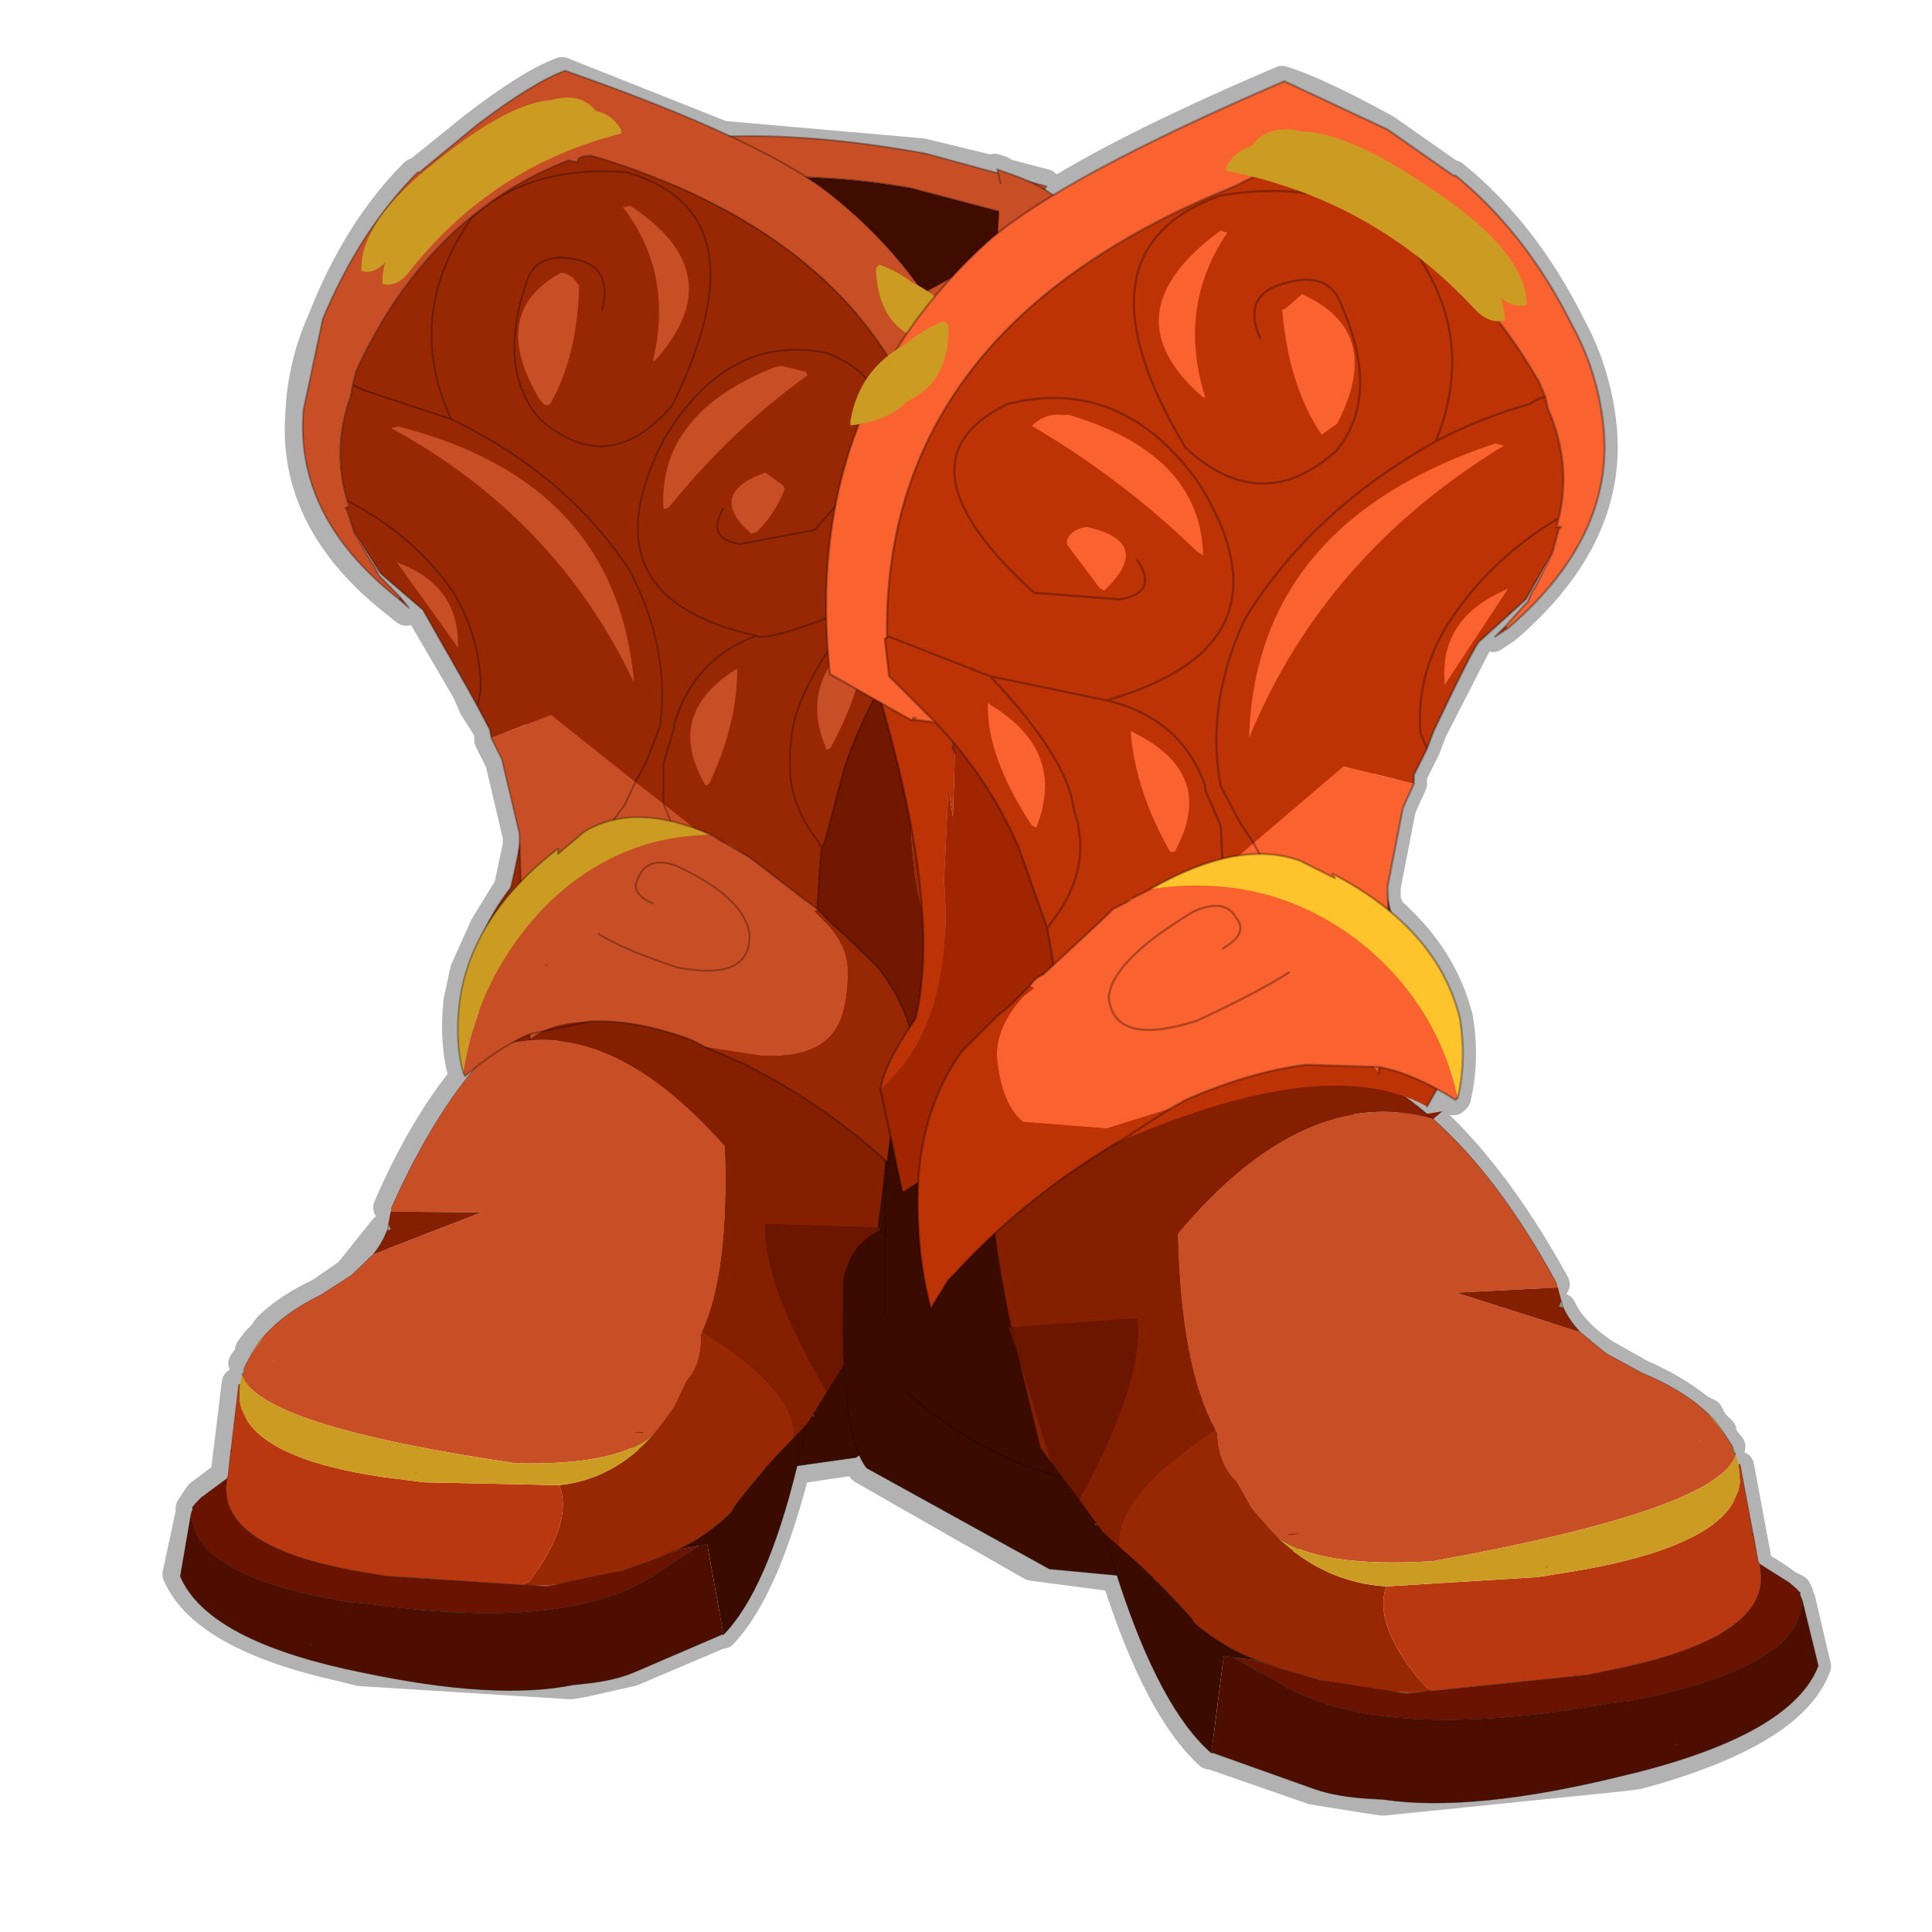 <?xml version="1.0" encoding="UTF-8" standalone="no"?>
<svg xmlns:xlink="http://www.w3.org/1999/xlink" height="440.0px" width="440.0px" xmlns="http://www.w3.org/2000/svg">
  <g transform="matrix(10.0, 0.0, 0.0, 10.0, 0.0, 0.0)">
    <use height="44.0" transform="matrix(1.0, 0.0, 0.0, 1.0, 0.0, 0.0)" width="44.0" xlink:href="#shape0"/>
    <use height="47.05" transform="matrix(0.8, 0.02, 0.0, 0.8, 3.75, 1.381)" width="26.15" xlink:href="#sprite0"/>
    <use height="42.7" transform="matrix(0.334, 0.001, -0.004, 0.352, 19.311, 20.882)" width="36.3" xlink:href="#sprite1"/>
    <use height="50.95" transform="matrix(0.35, -0.057, 0.09, 0.335, 21.609, 25.217)" width="44.95" xlink:href="#sprite2"/>
    <use height="27.95" transform="matrix(1.0, 0.0, 0.0, 1.0, 18.8, 1.85)" width="17.75" xlink:href="#shape6"/>
    <use height="6.8" transform="matrix(-0.898, 0.057, 0.054, 0.851, 34.5, 2.6)" width="16.7" xlink:href="#sprite3"/>
    <use height="6.8" transform="matrix(-0.898, 0.057, 0.054, 0.851, 34.0, 2.95)" width="16.7" xlink:href="#sprite3"/>
  </g>
  <defs>
    <g id="shape0" transform="matrix(1.0, 0.0, 0.0, 1.0, 0.0, 0.0)">
      <path d="M44.0 44.0 L0.0 44.0 0.0 0.0 44.0 0.0 44.0 44.0" fill="#43adca" fill-opacity="0.0" fill-rule="evenodd" stroke="none"/>
      <path d="M39.6 33.4 L40.0 35.55 40.0 35.65 Q40.45 35.9 40.7 36.1 L40.9 36.2 40.95 36.3 40.95 36.35 41.0 36.45 41.35 37.95 Q40.8 39.45 37.3 40.4 L36.9 40.45 31.5 41.0 31.15 40.95 29.9 40.75 27.6 39.95 27.55 39.95 Q26.4 38.9 25.45 35.95 L25.4 35.9 23.5 35.65 19.65 33.45 19.55 33.2 19.45 33.25 18.1 33.45 Q17.4 36.2 16.45 37.2 L16.4 37.2 14.4 38.05 13.3 38.3 13.0 38.35 8.2 38.05 7.8 37.95 Q4.65 37.25 4.05 35.85 L4.35 34.45 4.35 34.35 4.45 34.2 4.55 34.05 5.15 33.6 5.15 33.55 5.4 31.5 M40.0 35.65 L40.1 35.95 Q40.1 37.4 36.5 38.05 L36.1 38.2 32.1 38.6 32.0 38.6 30.15 38.3 29.95 38.3 29.1 38.0 28.65 37.85 28.5 37.8 28.1 37.65 29.3 38.45 Q31.6 39.7 36.65 38.85 L37.1 38.75 Q39.85 38.25 40.65 37.3 L40.85 37.1 41.0 36.45 M8.85 27.5 Q9.65 25.65 10.65 24.45 L10.55 24.5 10.55 24.45 Q10.35 23.7 10.45 22.8 L10.6 22.1 11.05 21.1 11.6 20.2 11.8 19.25 11.8 19.05 11.4 17.35 11.15 16.85 11.15 16.65 10.8 16.1 10.65 15.75 9.6 13.95 8.65 13.1 8.0 12.15 8.4 12.85 8.45 12.9 8.6 13.1 8.7 13.2 9.05 13.65 9.25 13.9 9.0 13.7 Q6.65 11.85 6.85 9.4 6.9 8.3 7.35 7.3 8.15 5.25 9.45 3.95 L9.5 3.95 10.8 2.9 Q12.1 1.9 12.8 1.65 L16.45 3.1 21.0 3.5 22.65 3.9 22.65 3.85 22.8 3.9 22.85 3.95 23.8 4.2 23.75 4.35 23.95 4.45 Q25.8 3.3 29.2 1.85 30.0 2.1 31.55 2.95 L33.05 4.0 33.1 4.0 Q34.7 5.3 35.75 7.4 36.3 8.4 36.45 9.55 36.8 12.15 34.3 14.3 L34.0 14.5 34.25 14.25 34.65 13.8 34.75 13.7 34.85 13.45 34.7 13.65 33.65 14.6 32.6 16.65 32.45 17.05 32.15 17.65 32.15 17.85 31.9 18.4 31.55 20.2 31.55 20.5 31.65 20.75 Q32.85 21.8 33.2 23.2 33.35 24.15 33.15 25.0 L33.1 25.05 32.7 24.85 32.4 25.3 Q34.0 26.7 35.4 29.25 M28.65 7.7 Q28.25 6.8 29.05 6.5 30.2 6.1 30.5 6.95 31.4 9.0 30.4 10.25 28.7 11.8 26.95 10.2 24.25 5.7 27.75 4.45 L29.7 4.4 M32.45 17.05 L32.3 16.7 Q32.2 15.4 32.9 14.25 33.85 12.75 35.45 11.8 35.75 10.55 35.2 9.3 L35.15 9.05 Q35.0 9.05 34.8 9.2 33.7 9.5 32.65 10.05 29.8 11.65 28.3 14.1 27.85 15.1 27.7 16.1 L27.75 17.9 28.2 18.75 28.5 19.2 28.7 19.45 29.55 19.6 30.35 20.0 30.3 19.9 31.55 20.7 31.55 20.5 M35.15 9.05 L35.0 8.7 34.1 7.3 M34.85 13.45 L35.3 12.6 35.45 12.05 35.5 12.0 35.4 12.0 35.45 11.8 M32.25 5.85 Q33.55 7.8 32.65 10.05 M28.5 4.05 L28.05 4.25 Q26.05 5.05 24.55 6.1 L24.5 6.3 24.4 6.65 24.05 7.25 23.95 7.55 23.9 7.7 23.35 9.1 Q25.65 8.75 27.25 11.0 29.4 14.45 25.75 15.8 L25.15 15.95 Q26.85 16.35 27.4 17.9 L27.4 18.0 27.75 18.8 27.85 19.55 28.2 19.5 28.7 19.45 M22.65 3.9 L22.75 4.2 M16.45 3.1 L18.25 4.05 20.7 4.3 22.75 4.75 M23.75 4.35 L23.0 4.0 22.85 3.95 M24.55 6.1 Q24.8 5.1 23.95 4.45 M8.0 12.15 L7.85 11.7 7.85 11.6 7.9 11.55 7.85 11.45 Q7.5 10.25 7.95 9.05 L7.95 8.8 8.05 8.45 Q9.2 5.95 11.15 4.6 11.95 4.05 12.9 3.7 L12.95 3.7 13.05 3.7 13.1 3.75 13.15 3.65 Q13.25 3.55 13.45 3.55 L13.5 3.55 13.95 3.75 15.15 4.2 Q17.9 5.35 19.45 7.2 L20.2 8.2 20.8 9.4 21.05 10.1 21.5 12.5 21.55 12.85 21.6 12.85 Q21.5 13.2 21.55 13.65 L21.5 13.7 20.65 14.65 21.0 14.6 21.05 14.65 21.1 14.65 21.2 14.65 21.85 14.25 22.75 13.45 22.8 12.8 22.65 11.0 22.15 8.95 21.8 8.15 M23.35 9.1 L22.65 11.0 M22.55 5.8 L21.1 6.65 M22.8 12.8 L23.5 13.5 25.45 13.65 Q26.35 13.5 25.85 12.75 M20.65 14.65 L20.35 15.15 20.35 15.5 20.3 15.25 Q19.6 16.3 19.2 17.5 L18.75 19.2 18.7 19.35 18.6 19.8 18.55 20.7 18.6 20.75 18.95 21.1 19.2 21.3 19.95 22.0 Q20.65 22.85 20.9 24.35 L20.95 24.95 Q21.05 26.25 20.8 27.25 L20.5 26.75 20.35 26.7 20.15 26.5 19.55 30.55 19.1 31.25 19.2 31.25 Q20.85 30.65 22.1 29.3 M20.35 15.15 L20.3 15.25 M21.7 15.05 L21.45 16.65 21.65 16.9 21.7 16.9 Q22.6 18.0 23.15 19.3 L23.75 21.0 23.8 21.15 23.9 21.0 Q24.6 20.1 24.55 19.15 L24.5 18.75 24.4 18.4 Q24.25 17.25 22.5 15.4 L21.75 15.05 21.7 15.05 21.85 14.25 M21.55 12.85 L21.5 12.85 20.2 13.45 Q19.8 13.6 19.55 13.8 L19.4 14.0 Q18.05 15.75 18.0 16.75 L17.95 17.15 17.95 17.5 Q17.95 18.4 18.6 19.2 L18.7 19.35 M21.65 16.9 L21.65 17.05 21.7 16.9 M25.15 15.95 L22.5 15.4 M27.85 19.55 L26.15 20.25 25.85 20.4 25.75 20.45 25.6 20.55 25.3 20.7 25.1 20.9 23.95 21.95 23.7 22.2 23.4 22.45 22.95 22.9 22.65 23.15 22.3 23.55 22.2 24.2 22.35 25.8 Q23.05 26.05 23.25 26.85 L23.3 27.5 25.4 26.05 25.6 25.9 26.6 25.25 26.95 25.05 Q28.45 24.4 29.7 24.25 L31.35 24.3 Q32.0 24.4 32.7 24.85 M20.95 20.75 L20.7 18.85 M22.3 23.55 L22.25 22.85 Q22.15 22.25 21.5 21.4 L21.45 21.35 Q21.0 19.65 21.45 16.65 M23.8 21.15 L23.9 21.7 23.95 21.95 M29.3 22.15 L27.2 23.25 Q25.3 23.85 25.2 22.7 25.3 21.85 27.15 20.75 27.85 20.45 28.1 20.9 28.4 21.25 27.8 21.6 M34.85 13.45 L34.9 13.4 35.3 12.6 M31.65 20.75 L31.55 20.7 M20.9 6.5 L18.95 4.55 18.25 4.05 M13.65 7.1 L13.7 6.8 Q13.8 6.15 13.2 6.0 L12.8 5.95 Q12.1 5.85 11.9 6.45 11.35 8.15 11.95 9.2 L12.25 9.55 Q13.8 10.95 15.3 9.3 L15.3 9.25 15.6 8.65 16.05 7.35 Q16.5 5.1 14.9 4.25 L14.2 3.95 12.85 4.0 Q11.85 4.1 11.15 4.65 L10.7 5.0 Q9.15 7.2 10.2 9.55 12.85 10.85 14.3 13.05 L14.95 14.95 15.0 16.55 14.65 17.4 14.4 17.85 14.2 18.25 14.2 18.35 13.95 18.75 Q14.5 18.6 15.2 18.75 L15.15 18.55 15.05 18.3 15.05 17.4 15.35 16.65 15.35 16.55 Q15.75 15.05 17.2 14.55 L16.95 14.5 Q13.25 13.55 15.1 10.05 L15.65 9.3 16.2 8.7 Q17.3 7.75 18.8 8.1 L19.35 8.4 Q19.9 8.75 19.95 9.4 L19.95 9.55 Q19.9 10.35 19.0 11.55 L18.5 12.1 16.8 12.4 Q16.0 12.3 16.6 11.6 M10.2 9.55 L8.25 8.9 7.95 8.8 M17.2 14.55 L19.2 13.95 19.55 13.8 M7.85 11.45 Q9.3 12.2 10.25 13.5 10.9 14.6 10.9 15.75 L10.8 16.1 M13.6 21.3 L15.4 22.1 Q17.05 22.4 17.05 21.3 16.95 20.45 15.35 19.75 14.75 19.5 14.55 20.0 14.3 20.35 14.85 20.6 M11.8 19.25 L11.85 20.1 12.65 19.35 12.65 19.45 13.3 19.0 13.95 18.75 M11.85 20.1 L11.05 21.1 M10.65 24.45 Q11.4 23.85 12.05 23.6 L13.4 23.3 15.7 23.7 16.05 23.85 16.9 24.25 17.15 24.35 Q18.8 25.2 20.15 26.5 M18.55 20.7 L18.3 20.5 17.1 19.55 16.9 19.45 16.55 19.25 16.45 19.2 16.15 19.05 15.85 18.95 15.2 18.75 M16.15 19.05 L16.2 19.05 16.45 19.2 M18.1 33.45 L18.1 33.35 18.15 33.3 18.35 32.4 18.05 32.7 17.35 33.45 16.7 34.25 16.65 34.4 15.8 35.05 15.55 35.3 14.85 35.8 14.85 35.85 14.8 35.85 Q12.85 37.1 8.3 36.45 L7.9 36.4 Q5.45 36.05 4.65 35.25 L4.55 35.0 4.35 34.45 M5.15 33.6 L5.1 33.85 Q5.15 35.3 8.45 35.75 L8.75 35.85 12.4 36.1 14.05 35.7 14.2 35.75 14.95 35.45 15.35 35.25 15.8 35.05 M18.35 32.4 L18.5 32.25 18.5 32.2 19.1 31.25 M14.95 35.45 L15.55 35.3 M5.55 31.05 L5.7 30.85 5.7 30.75 5.85 30.55 6.0 30.4 6.1 30.25 Q6.55 29.8 7.3 29.45 L7.95 29.0 8.75 28.0 M7.05 37.4 L7.0 37.4 7.05 37.45 7.05 37.4 M39.4 32.95 L39.2 32.7 39.2 32.6 39.1 32.5 39.0 32.4 38.9 32.2 38.7 32.1 Q38.15 31.65 37.35 31.3 L36.55 30.85 Q35.8 30.35 35.55 29.8 M32.4 25.3 L31.9 24.95 M19.55 33.2 L21.15 32.15 23.0 30.9 23.1 30.75 Q23.45 29.95 23.3 27.5 M22.35 25.8 L22.45 27.75 M25.4 35.9 L25.1 34.9 24.95 34.75 24.9 34.75 24.95 34.7 24.15 33.65 24.1 33.65 Q22.45 33.15 21.15 32.15 M24.95 34.7 L24.95 34.75 M23.1 30.75 L23.65 33.0 24.15 33.65 M25.1 34.9 L25.45 35.25 26.2 35.9 27.1 36.85 27.2 36.95 28.1 37.65 M38.15 39.75 L38.2 39.75 38.15 39.8 38.15 39.75 M22.0 25.0 L22.2 24.2" fill="none" stroke="#000000" stroke-linecap="round" stroke-linejoin="round" stroke-opacity="0.302" stroke-width="0.7"/>
    </g>
    <g id="sprite0" transform="matrix(1.0, 0.0, 0.0, 1.0, 14.25, 24.3)">
      <use height="5.95" transform="matrix(1.0, 0.0, 0.0, 1.0, -4.0, -22.6)" width="14.85" xlink:href="#shape1"/>
      <use height="42.7" transform="matrix(-0.371, 0.026, 0.029, 0.411, 9.492, -2.72)" width="36.3" xlink:href="#sprite1"/>
      <use height="50.95" transform="matrix(-0.392, -0.04, -0.077, 0.399, 7.287, 2.439)" width="44.95" xlink:href="#sprite2"/>
      <use height="31.8" transform="matrix(1.0, 0.0, 0.0, 1.0, -10.3, -24.3)" width="22.2" xlink:href="#shape4"/>
      <use height="6.8" transform="matrix(1.0, 0.0, 0.0, 1.0, -8.65, -23.55)" width="16.7" xlink:href="#sprite3"/>
      <use height="6.8" transform="matrix(1.0, 0.0, 0.0, 1.0, -8.05, -23.2)" width="16.7" xlink:href="#sprite3"/>
    </g>
    <g id="shape1" transform="matrix(1.0, 0.0, 0.0, 1.0, 4.0, 22.6)">
      <path d="M-4.0 -20.1 Q1.8 -22.0 7.0 -21.2 L10.35 -20.4 Q6.55 -14.4 -3.0 -17.95 L-4.0 -20.1" fill="#410c00" fill-rule="evenodd" stroke="none"/>
      <path d="M10.35 -20.4 L7.0 -21.2 Q1.8 -22.0 -4.0 -20.1 L-2.95 -21.55 Q1.05 -23.2 7.4 -22.2 L10.85 -21.35 10.35 -20.4" fill="#c84e26" fill-rule="evenodd" stroke="none"/>
      <path d="M-4.0 -20.1 Q1.8 -22.0 7.0 -21.2 L10.35 -20.4 10.85 -21.35 7.4 -22.2 Q1.05 -23.2 -2.95 -21.55 L-4.0 -20.1 -3.0 -17.95 Q6.55 -14.4 10.35 -20.4" fill="none" stroke="#000000" stroke-linecap="round" stroke-linejoin="round" stroke-opacity="0.302" stroke-width="0.05"/>
    </g>
    <g id="sprite1" transform="matrix(1.0, 0.0, 0.0, 1.0, 16.0, 15.2)">
      <use height="42.7" transform="matrix(1.0, 0.0, 0.0, 1.0, -16.0, -15.2)" width="36.3" xlink:href="#shape2"/>
    </g>
    <g id="shape2" transform="matrix(1.0, 0.0, 0.0, 1.0, 16.0, 15.2)">
      <path d="M-13.25 5.0 L-13.15 5.5 Q-13.55 -0.5 -12.05 -4.1 L-7.4 -11.85 Q2.6 -17.2 11.2 -13.95 L18.85 -2.9 16.7 0.9 Q18.0 6.9 18.05 12.55 L17.75 17.8 Q9.55 22.25 -1.1 21.0 -7.05 19.4 -11.6 15.55 -7.05 19.4 -1.1 21.0 9.55 22.25 17.75 17.8 L18.05 12.55 20.2 16.25 Q20.55 20.8 19.45 23.9 11.95 27.4 4.65 27.5 L-1.75 26.95 -14.3 20.45 Q-16.2 18.15 -16.0 8.25 -15.5 5.75 -13.25 5.0 L-13.2 10.85 -13.25 5.0 M17.75 17.8 L17.6 19.1 17.75 17.8 M16.05 2.05 L16.7 0.9 16.05 2.05" fill="#3b0b00" fill-rule="evenodd" stroke="none"/>
      <path d="M16.7 0.9 L18.85 -2.9 11.2 -13.95 Q2.6 -17.2 -7.4 -11.85 L-12.05 -4.1 Q-13.55 -0.5 -13.15 5.5 L-13.25 5.0 -13.2 10.85 M-11.6 15.55 Q-7.05 19.4 -1.1 21.0 9.55 22.25 17.75 17.8 L18.05 12.55 Q18.0 6.9 16.7 0.9 L16.05 2.05 M17.6 19.1 L17.75 17.8 M18.05 12.55 L20.2 16.25 Q20.55 20.8 19.45 23.9 11.95 27.4 4.65 27.5 L-1.75 26.95 -14.3 20.45 Q-16.2 18.15 -16.0 8.25 -15.5 5.75 -13.25 5.0" fill="none" stroke="#000000" stroke-linecap="round" stroke-linejoin="round" stroke-opacity="0.4" stroke-width="0.05"/>
    </g>
    <g id="sprite2" transform="matrix(1.0, 0.0, 0.0, 1.0, 19.4, 23.8)">
      <use height="50.95" transform="matrix(1.0, 0.0, 0.0, 1.0, -19.4, -23.8)" width="44.95" xlink:href="#shape3"/>
    </g>
    <g id="shape3" transform="matrix(1.0, 0.0, 0.0, 1.0, 19.4, 23.8)">
      <path d="M-8.25 0.05 L-8.2 0.0 -8.15 0.25 -8.25 0.05 M1.9 6.65 L1.65 6.65 1.9 6.65" fill="#54604f" fill-rule="evenodd" stroke="none"/>
      <path d="M-17.15 5.0 L-17.3 4.95 -17.2 4.85 -17.15 5.0" fill="#6a7a66" fill-rule="evenodd" stroke="none"/>
      <path d="M-8.2 0.0 Q-9.3 -4.4 -7.25 -13.15 3.2 -21.65 10.6 -17.9 13.75 -13.35 15.55 -5.85 L15.55 -5.75 15.55 -5.6 9.1 -6.35 16.2 -2.45 17.45 -0.8 19.35 0.85 Q21.35 2.2 22.45 3.7 L22.8 4.2 23.45 5.6 23.5 5.75 23.75 6.5 23.8 6.75 23.8 7.0 23.85 7.15 Q22.0 10.55 3.2 10.9 -4.1 10.15 -6.15 7.65 L-6.55 6.95 -7.25 5.55 -7.75 3.65 Q-8.5 2.45 -8.25 0.8 L-8.15 0.25 -8.2 0.0 M21.9 5.85 L21.85 5.85 21.8 5.9 21.9 5.85 M1.9 6.65 L1.65 6.65 1.9 6.65 M-5.35 7.6 L-5.35 7.65 -4.7 7.7 -5.35 7.6" fill="#c84e26" fill-rule="evenodd" stroke="none"/>
      <path d="M-16.15 6.65 Q-15.65 3.3 -8.25 0.05 L-8.15 0.25 -8.25 0.8 Q-8.5 2.45 -7.75 3.65 L-7.25 5.55 -6.55 6.95 -6.15 7.65 Q-3.95 11.15 -0.15 12.05 -1.7 14.45 0.65 19.1 1.65 19.55 -0.45 19.2 -2.55 18.85 -5.6 17.55 L-5.95 17.4 -8.2 16.25 -9.75 15.4 -9.25 15.6 Q-11.1 14.55 -12.7 12.45 L-12.85 12.0 Q-14.3 9.2 -16.15 6.65 M-5.35 7.6 L-4.7 7.7 -5.35 7.65 -5.35 7.6 M-8.2 16.25 Q-8.7 15.9 -9.25 15.6 -8.7 15.9 -8.2 16.25" fill="#982804" fill-rule="evenodd" stroke="none"/>
      <path d="M15.55 -4.25 L15.3 -4.35 15.55 -4.7 15.55 -4.25" fill="#879880" fill-rule="evenodd" stroke="none"/>
      <path d="M-13.75 21.05 L-13.85 21.05 -13.75 21.05 M10.2 12.45 L10.15 12.5 10.2 12.45 M15.25 25.45 L15.25 25.4 15.4 25.4 15.25 25.45" fill="#32382f" fill-rule="evenodd" stroke="none"/>
      <path d="M23.85 7.85 L23.95 7.85 23.6 12.5 23.45 12.5 23.6 12.65 23.45 14.35 23.5 14.55 23.4 15.3 Q22.5 19.6 12.0 19.9 L10.9 19.95 -0.7 19.25 -5.6 17.55 Q-2.55 18.85 -0.45 19.2 1.65 19.55 0.65 19.1 -1.7 14.45 -0.15 12.05 L9.45 13.05 12.4 13.05 Q20.45 12.9 22.85 10.3 L23.4 9.55 23.5 9.35 23.65 9.0 23.85 7.85 M21.9 5.85 L21.8 5.9 21.85 5.85 21.9 5.85" fill="#b93810" fill-rule="evenodd" stroke="none"/>
      <path d="M10.3 -18.3 L10.6 -17.9 10.3 -18.3 11.3 -18.3 10.6 -17.9 Q3.2 -21.65 -7.25 -13.15 -9.3 -4.4 -8.2 0.0 L-8.25 0.05 Q-15.65 3.3 -16.15 6.65 L-16.9 5.55 -17.85 3.15 Q-11.75 -4.0 -11.2 -8.05 L-19.2 -8.8 Q-18.7 -18.25 -17.05 -20.45 L-16.6 -20.9 4.15 -23.6 Q7.65 -21.9 10.3 -18.3 M15.55 -4.7 L15.3 -4.35 15.55 -4.25 Q15.7 -3.35 16.2 -2.45 L9.1 -6.35 15.55 -5.6 15.55 -5.25 15.55 -4.7 M-18.95 0.5 L-19.4 -0.65 -19.25 -6.95 -18.95 0.5" fill="#841f00" fill-rule="evenodd" stroke="none"/>
      <path d="M22.8 4.2 L23.1 4.7 23.45 5.55 23.45 5.6 22.8 4.2 M23.85 7.15 L23.85 7.85 23.65 9.0 23.5 9.35 23.4 9.55 22.85 10.3 Q20.45 12.9 12.4 13.05 L9.45 13.05 -0.15 12.05 Q-3.95 11.15 -6.15 7.65 -4.1 10.15 3.2 10.9 22.0 10.55 23.85 7.15 M10.15 12.5 L10.2 12.45 10.15 12.5" fill="#cc9c22" fill-rule="evenodd" stroke="none"/>
      <path d="M-16.9 5.55 L-16.15 6.65 Q-14.3 9.2 -12.85 12.0 L-12.7 12.45 Q-11.1 14.55 -9.25 15.6 L-9.75 15.4 -10.9 15.05 -11.45 14.85 -13.85 21.05 Q-16.3 17.6 -16.75 8.7 L-16.75 8.45 -16.9 5.55" fill="#3b0b00" fill-rule="evenodd" stroke="none"/>
      <path d="M23.6 12.5 L23.6 12.65 23.45 12.5 23.6 12.5 M25.4 16.6 L25.55 16.85 25.5 17.0 25.4 16.6 M25.55 17.35 L25.45 21.8 Q22.75 25.85 12.55 26.8 L11.3 26.9 Q1.4 27.7 -3.9 25.9 L-4.75 25.7 Q-6.7 25.25 -8.0 24.5 L-13.75 21.05 -13.85 21.05 -11.45 14.85 -10.9 15.05 -8.05 17.55 -8.1 17.65 -7.95 17.65 Q-2.6 22.25 11.9 22.05 L13.15 22.1 Q21.0 21.85 24.0 19.6 L24.55 19.1 Q25.25 18.3 25.55 17.35 M-5.6 17.55 L-5.95 17.45 -5.95 17.4 -5.6 17.55 M15.25 25.45 L15.4 25.4 15.25 25.4 15.25 25.45" fill="#4d0e00" fill-rule="evenodd" stroke="none"/>
      <path d="M23.5 14.55 L25.05 16.1 25.4 16.6 25.5 17.0 25.55 17.35 Q25.25 18.3 24.55 19.1 L24.0 19.6 Q21.0 21.85 13.15 22.1 L11.9 22.05 Q-2.6 22.25 -7.95 17.65 L-8.1 17.65 -8.05 17.55 -10.9 15.05 -9.75 15.4 -8.2 16.25 -5.95 17.4 -5.95 17.45 -5.6 17.55 -0.7 19.25 10.9 19.95 12.0 19.9 Q22.5 19.6 23.4 15.3 L23.5 14.55" fill="#6a1400" fill-rule="evenodd" stroke="none"/>
      <path d="M-19.2 -8.8 L-11.2 -8.05 Q-11.75 -4.0 -17.85 3.15 L-18.05 2.65 -18.95 0.5 -19.25 -6.95 -19.35 -8.85 -19.2 -8.8 -19.25 -6.95 -19.2 -8.8" fill="#6c1600" fill-rule="evenodd" stroke="none"/>
      <path d="M10.6 -17.9 L10.3 -18.3 Q7.65 -21.9 4.15 -23.6 L-16.6 -20.9 -17.05 -20.45 Q-18.7 -18.25 -19.2 -8.8 L-19.25 -6.95 M-16.9 5.55 L-16.15 6.65 Q-14.3 9.2 -12.85 12.0 L-12.7 12.45 Q-11.1 14.55 -9.25 15.6 -8.7 15.9 -8.2 16.25 L-9.75 15.4 M4.15 -23.6 L5.95 -23.8 M16.2 -2.45 Q15.7 -3.35 15.55 -4.25 L15.55 -4.7 M16.2 -2.45 L17.45 -0.8 19.35 0.85 Q21.35 2.2 22.45 3.7 L22.8 4.2 23.1 4.7 23.45 5.55 23.45 5.6 23.5 5.75 23.75 6.5 23.8 6.75 M23.8 7.0 L23.85 7.15 M23.85 7.85 L23.95 7.85 23.6 12.5 M23.6 12.65 L23.45 14.35 23.5 14.55 25.05 16.1 25.4 16.6 M25.55 16.85 L25.5 17.0 25.55 17.35 25.45 21.8 Q22.75 25.85 12.55 26.8 L11.3 26.9 Q1.4 27.7 -3.9 25.9 L-4.75 25.7 Q-6.7 25.25 -8.0 24.5 L-13.75 21.05 -13.85 21.05 Q-16.3 17.6 -16.75 8.7 L-16.75 8.45 -16.9 5.55 -17.15 5.0 -17.3 4.95 -17.2 4.85 -18.05 2.65 -18.95 0.5 -19.4 -0.65 -19.25 -6.95 M10.6 -17.9 Q13.75 -13.35 15.55 -5.85 M25.5 17.0 L25.4 16.6 M23.5 14.55 L23.4 15.3 Q22.5 19.6 12.0 19.9 L10.9 19.95 -0.7 19.25 -5.6 17.55 -5.95 17.45 -5.95 17.4 -8.2 16.25 M-10.9 15.05 L-8.05 17.55 -8.1 17.65 -7.95 17.65 Q-2.6 22.25 11.9 22.05 L13.15 22.1 Q21.0 21.85 24.0 19.6 L24.55 19.1 Q25.25 18.3 25.55 17.35 M10.15 12.5 L10.2 12.45 M15.25 25.45 L15.25 25.4 15.4 25.4 15.25 25.45 M-17.2 4.85 L-17.15 5.0 M-11.45 14.85 L-10.9 15.05 M-13.85 21.05 L-13.75 21.05" fill="none" stroke="#000000" stroke-linecap="round" stroke-linejoin="round" stroke-opacity="0.302" stroke-width="0.05"/>
      <path d="M23.8 6.75 L23.8 7.0" fill="none" stroke="#00cccc" stroke-linecap="round" stroke-linejoin="round" stroke-width="0.05"/>
    </g>
    <g id="shape4" transform="matrix(1.0, 0.0, 0.0, 1.0, 10.3, 24.3)">
      <path d="M6.55 -7.0 L6.35 -9.35 8.55 -9.45 Q7.1 -2.95 7.95 0.1 8.8 1.25 8.95 1.95 6.95 0.35 7.0 -3.5 L6.8 -6.0 6.7 -5.25 6.55 -6.9 6.55 -7.0 M5.2 2.7 L-5.2 2.7 -5.55 2.1 -5.6 1.35 -5.5 1.25 Q-5.2 0.05 -4.4 -1.0 -3.95 -2.8 -3.9 -4.75 L-1.8 -3.75 Q0.65 -2.8 3.5 -2.8 3.9 -0.7 4.95 1.9 L5.2 2.7" fill="#982804" fill-rule="evenodd" stroke="none"/>
      <path d="M6.55 -7.0 L6.55 -6.9 6.7 -5.25 6.8 -6.0 7.0 -3.5 Q6.95 0.35 8.95 1.95 L8.6 4.7 5.2 2.7 4.95 1.9 Q3.9 -0.7 3.5 -2.8 0.65 -2.8 -1.8 -3.75 L-3.9 -4.75 Q-3.9 -6.35 -4.2 -8.1 -0.5 -6.95 2.9 -8.55 6.2 -10.1 6.55 -7.0" fill="#721700" fill-rule="evenodd" stroke="none"/>
      <path d="M8.95 1.95 Q8.8 1.25 7.95 0.1 7.1 -2.95 8.55 -9.45 L6.35 -9.35 6.55 -7.0 6.55 -6.9 M8.95 1.95 L8.6 4.7 M-5.2 2.7 L-5.55 2.1 -5.6 1.35 -5.5 1.25 Q-5.2 0.05 -4.4 -1.0 -3.95 -2.8 -3.9 -4.75 -3.9 -6.35 -4.2 -8.1 -0.5 -6.95 2.9 -8.55 6.2 -10.1 6.55 -7.0" fill="none" stroke="#000000" stroke-linecap="round" stroke-linejoin="round" stroke-opacity="0.302" stroke-width="0.05"/>
      <path d="M-2.95 -21.7 L-3.05 -21.65 -3.05 -21.7 -2.95 -21.7" fill="#b2b9a8" fill-rule="evenodd" stroke="none"/>
      <path d="M10.6 -16.95 L10.4 -16.7 10.35 -16.75 10.6 -16.95" fill="#54604f" fill-rule="evenodd" stroke="none"/>
      <path d="M8.1 -14.9 L8.65 -14.8 8.6 -14.8 8.1 -14.9" fill="#2c1d18" fill-rule="evenodd" stroke="none"/>
      <path d="M11.2 -17.55 L10.95 -17.3 11.3 -18.85 Q10.65 -17.9 9.25 -17.3 L9.0 -17.15 8.95 -17.15 8.05 -16.95 7.9 -16.85 Q1.25 -14.2 -3.6 -16.8 L-3.65 -16.85 -4.15 -17.3 -3.8 -15.8 -3.75 -15.65 -3.75 -15.55 -3.5 -14.8 -4.1 -14.8 -4.55 -16.9 -5.15 -19.2 -5.15 -19.35 Q-5.5 -20.9 -3.05 -21.65 L-2.95 -21.7 -2.7 -21.8 -3.1 -20.4 Q-3.4 -18.4 -0.85 -17.45 4.0 -16.9 6.95 -18.0 L9.3 -19.35 9.3 -19.4 9.45 -19.65 9.55 -21.35 9.55 -21.4 9.45 -21.8 9.6 -21.75 9.9 -21.65 Q12.45 -20.8 11.75 -18.8 L11.6 -18.35 11.2 -17.55" fill="#c84e26" fill-rule="evenodd" stroke="none"/>
      <path d="M-3.5 -14.8 L-3.75 -15.55 -3.75 -15.65 -3.8 -15.8 -4.15 -17.3 -3.65 -16.85 -3.6 -16.8 Q1.25 -14.2 7.9 -16.85 L8.05 -16.95 8.95 -17.15 9.0 -17.15 9.25 -17.3 Q10.65 -17.9 11.3 -18.85 L10.95 -17.3 10.75 -17.05 10.7 -17.0 10.65 -17.0 10.6 -16.95 10.35 -16.75 9.05 -15.65 8.75 -15.4 8.7 -15.3 8.7 -15.25 8.1 -14.9 7.95 -14.8 -3.5 -14.8" fill="#801e00" fill-rule="evenodd" stroke="none"/>
      <path d="M10.95 -17.3 L11.2 -17.55 11.05 -17.2 11.0 -17.0 8.8 -11.1 8.65 -14.8 8.1 -14.9 8.7 -15.25 8.7 -15.3 8.75 -15.4 9.05 -15.65 10.35 -16.75 10.4 -16.7 10.6 -16.95 10.65 -17.0 10.7 -17.0 10.75 -17.05 10.95 -17.3 M8.6 -14.8 L7.95 -14.8 8.1 -14.9 8.6 -14.8" fill="#601400" fill-rule="evenodd" stroke="none"/>
      <path d="M11.2 -17.55 L11.6 -18.35 11.75 -18.8 Q12.45 -20.8 9.9 -21.65 L9.6 -21.75 9.45 -21.8 9.55 -21.4 M9.3 -19.35 L6.95 -18.0 Q4.0 -16.9 -0.85 -17.45 -3.4 -18.4 -3.1 -20.4 L-2.7 -21.8 -2.95 -21.7 -3.05 -21.65 Q-5.5 -20.9 -5.15 -19.35 L-5.15 -19.2 -4.55 -16.9 -4.1 -14.8 M10.75 -17.05 L10.7 -17.0 10.65 -17.0 M8.8 -11.1 L11.0 -17.0 11.05 -17.2 11.2 -17.55 M-3.05 -21.7 L-2.95 -21.7 M-5.0 -14.8 Q-4.65 -15.65 -4.55 -16.9" fill="none" stroke="#000000" stroke-linecap="round" stroke-linejoin="round" stroke-opacity="0.302" stroke-width="0.05"/>
      <path d="M8.05 -10.6 L8.1 -10.55 8.0 -10.6 8.05 -10.6 M7.5 -8.35 L7.55 -8.4 7.6 -8.35 7.5 -8.35 M-7.6 -9.15 L-7.55 -9.2 -7.3 -8.9 -7.6 -9.15" fill="#a52c04" fill-rule="evenodd" stroke="none"/>
      <path d="M-0.85 -4.1 L-0.55 -4.65 -0.15 -5.7 Q0.15 -7.9 -1.0 -10.1 -2.8 -12.8 -6.1 -14.3 -7.45 -17.25 -5.5 -20.05 -3.85 -21.6 -1.1 -21.45 2.9 -20.4 0.2 -14.85 -1.6 -12.7 -3.55 -14.35 -4.8 -15.7 -3.95 -18.25 -3.65 -19.2 -2.4 -18.9 -1.5 -18.65 -1.8 -17.5 -1.5 -18.65 -2.4 -18.9 -3.65 -19.2 -3.95 -18.25 -4.8 -15.7 -3.55 -14.35 -1.6 -12.7 0.2 -14.85 2.9 -20.4 -1.1 -21.45 -3.85 -21.6 -5.5 -20.05 -7.45 -17.25 -6.1 -14.3 -2.8 -12.8 -1.0 -10.1 0.15 -7.9 -0.15 -5.7 L-0.55 -4.65 -0.85 -4.1 -3.25 -5.95 -4.95 -5.25 -5.0 -5.5 -5.35 -6.15 -5.6 -6.6 -6.9 -8.85 -8.1 -9.85 -8.85 -11.0 -9.05 -11.6 -9.1 -11.7 -9.0 -11.75 -9.05 -11.9 Q-9.5 -13.35 -8.95 -14.9 L-8.9 -15.2 -8.8 -15.6 Q-6.75 -20.1 -2.75 -21.75 L-2.5 -21.7 Q-2.5 -21.9 -2.1 -21.9 L-1.4 -21.7 Q7.45 -18.95 8.05 -11.0 L8.05 -10.6 8.0 -10.6 8.1 -10.55 8.1 -9.55 6.95 -8.25 Q5.75 -6.6 5.1 -4.65 L4.55 -2.55 4.45 -2.35 4.4 -1.75 4.3 -0.15 -0.05 -3.5 -0.85 -4.1 M1.65 -11.95 Q1.15 -11.05 2.15 -10.95 L4.25 -11.4 Q7.75 -15.3 4.6 -16.45 1.75 -16.95 -0.05 -13.85 -2.35 -9.3 2.6 -8.35 0.8 -7.65 0.25 -5.75 L0.25 -5.65 -0.05 -4.65 -0.05 -3.5 -0.05 -4.65 0.25 -5.65 0.25 -5.75 Q0.8 -7.65 2.6 -8.35 -2.35 -9.3 -0.05 -13.85 1.75 -16.95 4.6 -16.45 7.75 -15.3 4.25 -11.4 L2.15 -10.95 Q1.15 -11.05 1.65 -11.95 M-9.05 -11.9 Q-7.2 -11.0 -6.05 -9.4 -5.25 -8.1 -5.25 -6.6 L-5.35 -6.15 -5.25 -6.6 Q-5.25 -8.1 -6.05 -9.4 -7.2 -11.0 -9.05 -11.9 M5.55 -9.3 Q3.75 -6.9 3.6 -5.55 L3.55 -5.1 3.55 -4.65 Q3.55 -3.55 4.35 -2.55 L4.45 -2.35 4.35 -2.55 Q3.55 -3.55 3.55 -4.65 L3.55 -5.1 3.6 -5.55 Q3.75 -6.9 5.55 -9.3 2.9 -8.15 2.6 -8.35 2.9 -8.15 5.55 -9.3 L8.0 -10.6 5.55 -9.3 M-8.9 -15.2 L-8.55 -15.05 -6.1 -14.3 -8.55 -15.05 -8.9 -15.2" fill="#982804" fill-rule="evenodd" stroke="none"/>
      <path d="M-0.85 -4.1 L-0.05 -3.5 0.35 -2.55 1.6 -1.05 0.35 -2.55 -0.05 -3.5 4.3 -0.15 Q4.2 0.05 4.25 0.35 L2.35 -0.65 2.05 -0.8 1.65 -1.05 1.6 -1.05 1.05 -1.2 Q-1.5 -2.0 -3.15 -1.15 L-3.0 -1.25 -1.8 -2.55 -1.15 -3.45 -0.85 -4.1 -1.15 -3.45 -1.8 -2.55 -3.0 -1.25 -4.1 -0.65 -4.15 -2.55 -4.65 -4.65 -4.95 -5.25 -3.25 -5.95 -0.85 -4.1 M8.05 -10.6 L8.05 -11.0 Q7.45 -18.95 -1.4 -21.7 L-2.1 -21.9 Q-2.5 -21.9 -2.5 -21.7 L-2.75 -21.75 Q-6.75 -20.1 -8.8 -15.6 L-8.9 -15.2 -8.95 -14.9 Q-9.5 -13.35 -9.05 -11.9 L-9.0 -11.75 -9.1 -11.7 -9.05 -11.6 -8.85 -11.0 -8.35 -10.15 -8.3 -10.1 -8.15 -9.8 -8.05 -9.7 -7.55 -9.2 -7.6 -9.15 Q-10.55 -11.4 -10.3 -14.45 L-9.75 -17.05 Q-8.7 -19.6 -7.05 -21.3 L-7.0 -21.3 -5.35 -22.7 Q-3.75 -23.95 -2.85 -24.3 2.85 -22.45 4.8 -20.9 9.85 -16.95 9.55 -9.8 L7.6 -8.35 7.55 -8.4 7.5 -8.35 7.45 -8.35 7.45 -8.3 7.4 -8.3 6.95 -8.25 8.1 -9.55 8.1 -10.55 8.05 -10.6" fill="#c84e26" fill-rule="evenodd" stroke="none"/>
      <path d="M-1.8 -17.5 Q-1.5 -18.65 -2.4 -18.9 -3.65 -19.2 -3.95 -18.25 -4.8 -15.7 -3.55 -14.35 -1.6 -12.7 0.2 -14.85 2.9 -20.4 -1.1 -21.45 -3.85 -21.6 -5.5 -20.05 -7.45 -17.25 -6.1 -14.3 -2.8 -12.8 -1.0 -10.1 0.15 -7.9 -0.15 -5.7 L-0.55 -4.65 -0.85 -4.1 -1.15 -3.45 -1.8 -2.55 -3.0 -1.25 -3.15 -1.15 Q-1.5 -2.0 1.05 -1.2 L1.6 -1.05 0.35 -2.55 -0.05 -3.5 -0.05 -4.65 0.25 -5.65 0.25 -5.75 Q0.8 -7.65 2.6 -8.35 -2.35 -9.3 -0.05 -13.85 1.75 -16.95 4.6 -16.45 7.75 -15.3 4.25 -11.4 L2.15 -10.95 Q1.15 -11.05 1.65 -11.95 M-8.85 -11.0 L-9.05 -11.6 -9.1 -11.7 -9.0 -11.75 -9.05 -11.9 Q-9.5 -13.35 -8.95 -14.9 L-8.9 -15.2 -8.8 -15.6 Q-6.75 -20.1 -2.75 -21.75 L-2.5 -21.7 Q-2.5 -21.9 -2.1 -21.9 L-1.4 -21.7 Q7.45 -18.95 8.05 -11.0 L8.05 -10.6 8.0 -10.6 8.1 -10.55 8.1 -9.55 6.95 -8.25 7.4 -8.3 7.45 -8.3 7.45 -8.35 7.5 -8.35 7.55 -8.4 M7.6 -8.35 L9.55 -9.8 Q9.85 -16.95 4.8 -20.9 2.85 -22.45 -2.85 -24.3 -3.75 -23.95 -5.35 -22.7 L-7.0 -21.3 -7.05 -21.3 Q-8.7 -19.6 -9.75 -17.05 L-10.3 -14.45 Q-10.55 -11.4 -7.6 -9.15 L-7.3 -8.9 -7.55 -9.2 -8.05 -9.7 -8.15 -9.8 -8.3 -10.1 -8.35 -10.15 -8.85 -11.0 -8.1 -9.85 -6.9 -8.85 -5.6 -6.6 -5.35 -6.15 -5.25 -6.6 Q-5.25 -8.1 -6.05 -9.4 -7.2 -11.0 -9.05 -11.9 M7.5 -8.35 L7.6 -8.35 M2.6 -8.35 Q2.9 -8.15 5.55 -9.3 L8.0 -10.6 M4.45 -2.35 L4.35 -2.55 Q3.55 -3.55 3.55 -4.65 L3.55 -5.1 3.6 -5.55 Q3.75 -6.9 5.55 -9.3 M4.3 -0.15 L4.4 -1.75 4.45 -2.35 4.55 -2.55 5.1 -4.65 Q5.75 -6.6 6.95 -8.25 M4.25 0.35 L2.35 -0.65 2.05 -0.8 1.65 -1.05 1.6 -1.05 M-6.1 -14.3 L-8.55 -15.05 -8.9 -15.2 M-5.35 -6.15 L-5.0 -5.5 -4.95 -5.25 M-3.0 -1.25 L-4.1 -0.65 -4.15 -2.55 -4.65 -4.65 -4.95 -5.25" fill="none" stroke="#000000" stroke-linecap="round" stroke-linejoin="round" stroke-opacity="0.302" stroke-width="0.05"/>
      <path d="M-2.5 -18.25 L-2.45 -18.2 Q-2.5 -16.2 -3.25 -14.85 -3.4 -14.6 -3.65 -15.05 -5.0 -17.4 -2.95 -18.55 -2.65 -18.5 -2.5 -18.25" fill="#c84e26" fill-rule="evenodd" stroke="none"/>
      <path d="M3.35 -12.65 L3.4 -12.55 Q3.15 -11.85 2.6 -11.3 L2.45 -11.25 Q1.15 -12.35 2.85 -13.0 L3.35 -12.65" fill="#c84e26" fill-rule="evenodd" stroke="none"/>
      <path d="M4.0 -15.9 L4.05 -15.8 Q1.9 -14.2 0.15 -12.0 0.1 -11.9 -0.05 -11.9 -0.2 -14.6 3.1 -16.0 L3.3 -16.05 4.0 -15.9" fill="#c84e26" fill-rule="evenodd" stroke="none"/>
      <path d="M1.25 -4.1 L1.15 -4.05 Q-0.05 -6.05 2.05 -7.4 2.05 -5.8 1.25 -4.1" fill="#c84e26" fill-rule="evenodd" stroke="none"/>
      <path d="M4.7 -5.2 L4.6 -5.15 Q3.75 -7.05 5.55 -8.5 L5.65 -8.55 Q5.75 -7.15 4.7 -5.2" fill="#c84e26" fill-rule="evenodd" stroke="none"/>
      <path d="M-0.9 -6.95 Q-3.1 -11.55 -7.8 -14.0 L-7.6 -14.05 Q-1.45 -12.65 -0.9 -7.05 L-0.9 -6.95" fill="#c84e26" fill-rule="evenodd" stroke="none"/>
      <path d="M-5.9 -7.9 L-5.9 -7.8 -7.65 -10.2 -7.55 -10.15 Q-5.9 -9.55 -5.9 -7.9" fill="#c84e26" fill-rule="evenodd" stroke="none"/>
      <path d="M-0.3 -16.1 L-0.35 -16.1 Q0.25 -18.6 -1.2 -20.45 L-1.0 -20.5 Q1.95 -18.65 -0.3 -16.1" fill="#c84e26" fill-rule="evenodd" stroke="none"/>
      <path d="M1.3 -2.65 L1.35 -2.65 1.65 -2.45 1.75 -2.4 1.8 -2.4 2.2 -2.15 2.45 -2.0 4.0 -0.85 4.35 -0.6 4.25 -0.55 4.5 -0.3 Q5.2 0.35 5.2 1.15 5.2 2.45 4.7 3.0 4.1 3.65 2.7 3.6 L1.15 3.4 0.75 3.2 Q-0.85 2.65 -2.15 2.75 -3.1 2.8 -3.65 3.15 L-3.85 3.3 -3.85 3.15 Q-4.75 3.55 -5.7 4.4 L-5.75 4.3 Q-5.35 1.65 -3.55 -0.35 -1.5 -2.55 1.3 -2.65 L1.65 -2.45 2.2 -2.15 1.65 -2.45 1.3 -2.65 M-3.05 -2.15 L-2.15 -2.75 -2.3 -2.65 -3.05 -2.0 -3.05 -2.15 M-2.15 2.75 L-3.85 3.15 -2.15 2.75 M-3.4 1.15 L-3.4 1.2 -3.35 1.2 -3.4 1.15" fill="#c84e26" fill-rule="evenodd" stroke="none"/>
      <path d="M4.35 -0.6 L4.8 -0.15 5.1 0.1 6.0 0.95 Q7.15 2.25 7.3 4.6 7.4 6.2 7.15 7.5 L6.7 6.9 6.55 6.75 Q4.65 5.0 2.25 3.85 L1.15 3.4 2.7 3.6 Q4.1 3.65 4.7 3.0 5.2 2.45 5.2 1.15 5.2 0.35 4.5 -0.3 L4.25 -0.55 4.35 -0.6" fill="#982804" fill-rule="evenodd" stroke="none"/>
      <path d="M-5.75 4.3 Q-6.0 3.4 -5.85 2.25 -5.5 -0.2 -3.05 -2.15 L-3.05 -2.0 -2.3 -2.65 Q-0.85 -3.55 1.3 -2.65 -1.5 -2.55 -3.55 -0.35 -5.35 1.65 -5.75 4.3" fill="#cc9c22" fill-rule="evenodd" stroke="none"/>
      <path d="M1.3 -2.65 L1.35 -2.65 1.65 -2.45 1.3 -2.65 M2.2 -2.15 L2.45 -2.0 4.0 -0.85 4.35 -0.6 4.8 -0.15 5.1 0.1 6.0 0.95 Q7.15 2.25 7.3 4.6 7.4 6.2 7.15 7.5 L6.7 6.9 6.55 6.75 Q4.65 5.0 2.25 3.85 L1.15 3.4 0.75 3.2 Q-0.85 2.65 -2.15 2.75 M-3.85 3.3 L-3.85 3.15 Q-4.75 3.55 -5.7 4.4 L-5.75 4.3 Q-6.0 3.4 -5.85 2.25 -5.5 -0.2 -3.05 -2.15 M-2.3 -2.65 Q-0.85 -3.55 1.3 -2.65 M2.2 -2.15 L1.65 -2.45 M-2.3 -2.65 L-3.05 -2.0 -3.05 -2.15 M-3.85 3.15 L-2.15 2.75" fill="none" stroke="#000000" stroke-linecap="round" stroke-linejoin="round" stroke-opacity="0.302" stroke-width="0.05"/>
      <path d="M-1.9 0.25 Q-1.15 0.7 0.35 1.15 2.45 1.5 2.4 0.15 2.25 -0.9 0.3 -1.75 -0.5 -2.0 -0.75 -1.4 -1.05 -0.95 -0.35 -0.65" fill="none" stroke="#000000" stroke-linecap="round" stroke-linejoin="round" stroke-opacity="0.302" stroke-width="0.05"/>
    </g>
    <g id="sprite3" transform="matrix(1.0, 0.0, 0.0, 1.0, 0.0, 0.0)">
      <use height="6.8" transform="matrix(1.0, 0.0, 0.0, 1.0, 0.0, 0.0)" width="16.7" xlink:href="#shape5"/>
    </g>
    <g id="shape5" transform="matrix(1.0, 0.0, 0.0, 1.0, 0.0, 0.0)">
      <path d="M6.8 0.65 Q3.15 1.65 0.75 4.75 0.4 5.2 0.0 5.1 -0.05 3.7 2.1 1.95 4.2 0.2 5.4 0.1 6.35 -0.2 6.8 0.55 L6.8 0.65" fill="#cc9c22" fill-rule="evenodd" stroke="none"/>
      <path d="M16.7 6.7 L16.7 6.8 Q14.7 6.7 14.65 4.65 L14.75 4.55 Q16.35 5.1 16.7 6.7" fill="#cc9c22" fill-rule="evenodd" stroke="none"/>
    </g>
    <g id="shape6" transform="matrix(1.0, 0.0, 0.0, 1.0, -18.8, -1.85)">
      <path d="M20.05 24.8 Q20.15 24.2 20.85 23.2 21.5 20.55 19.8 15.1 L21.8 15.05 21.7 17.05 21.75 17.15 21.7 18.6 21.6 17.95 21.5 20.05 Q21.75 23.35 20.05 24.8 M31.25 18.4 Q31.4 20.0 31.9 21.55 32.65 22.4 33.0 23.4 L33.1 23.5 33.1 24.15 32.5 25.2 Q30.15 23.9 25.15 26.15 20.9 27.45 23.5 25.25 L23.65 24.55 Q24.45 22.25 24.7 20.45 27.25 20.3 29.4 19.35 30.6 18.7 31.25 18.4" fill="#be3305" fill-rule="evenodd" stroke="none"/>
      <path d="M21.7 17.05 Q21.9 14.4 24.95 15.5 28.1 16.7 31.3 15.5 L31.25 18.4 Q30.6 18.7 29.4 19.35 27.25 20.3 24.7 20.45 24.45 22.25 23.65 24.55 L23.5 25.25 20.55 27.15 20.05 24.8 Q21.75 23.35 21.5 20.05 L21.6 17.95 21.7 18.6 21.75 17.15 21.7 17.05" fill="#a12600" fill-rule="evenodd" stroke="none"/>
      <path d="M20.05 24.8 Q20.15 24.2 20.85 23.2 21.5 20.55 19.8 15.1 L21.8 15.05 21.7 17.05 Q21.9 14.4 24.95 15.5 28.1 16.7 31.3 15.5 L31.25 18.4 Q31.4 20.0 31.9 21.55 32.65 22.4 33.0 23.4 L33.1 23.5 33.1 24.15 32.5 25.2 M20.55 27.15 L20.05 24.8 M21.75 17.15 L21.7 17.05" fill="none" stroke="#000000" stroke-linecap="round" stroke-linejoin="round" stroke-opacity="0.302" stroke-width="0.05"/>
      <path d="M20.2 14.5 L20.15 14.55 20.25 14.5 20.2 14.5 M20.8 16.4 L20.8 16.35 20.75 16.4 20.8 16.4 M34.35 14.3 L34.3 14.25 34.05 14.5 34.35 14.3" fill="#cf3705" fill-rule="evenodd" stroke="none"/>
      <path d="M28.55 19.2 L28.25 18.75 27.8 17.9 Q27.45 16.05 28.35 14.1 29.85 11.65 32.7 10.05 33.75 7.45 31.85 5.25 30.3 4.05 27.8 4.45 24.3 5.7 27.0 10.2 28.75 11.8 30.45 10.25 31.45 9.0 30.55 6.95 30.25 6.1 29.1 6.5 28.3 6.8 28.7 7.7 28.3 6.8 29.1 6.5 30.25 6.1 30.55 6.95 31.45 9.0 30.45 10.25 28.75 11.8 27.0 10.2 24.3 5.7 27.8 4.45 30.3 4.05 31.85 5.25 33.75 7.45 32.7 10.05 29.85 11.65 28.35 14.1 27.45 16.05 27.8 17.9 L28.25 18.75 28.55 19.2 30.6 17.45 32.2 17.85 32.2 17.65 32.5 17.05 32.65 16.65 Q33.6 14.65 33.7 14.6 L34.75 13.65 35.35 12.6 35.5 12.05 35.55 12.0 35.45 12.0 35.5 11.8 Q35.8 10.55 35.25 9.3 L35.2 9.05 35.05 8.7 Q33.0 5.1 29.3 4.05 L29.1 4.15 Q29.05 3.95 28.7 3.95 L28.1 4.25 Q20.3 7.4 20.2 14.15 L20.2 14.5 20.25 14.5 20.15 14.55 20.25 15.4 21.3 16.45 Q22.5 17.7 23.2 19.3 L23.8 21.0 23.85 21.15 23.95 21.7 24.15 23.05 27.85 19.8 28.55 19.2 M25.9 12.75 Q26.4 13.5 25.5 13.65 L23.55 13.5 Q20.25 10.5 22.95 9.2 25.55 8.55 27.3 11.0 29.6 14.7 25.2 15.95 26.9 16.35 27.45 17.9 L27.45 18.0 27.8 18.8 27.85 19.8 27.8 18.8 27.45 18.0 27.45 17.9 Q26.9 16.35 25.2 15.95 29.6 14.7 27.3 11.0 25.55 8.55 22.95 9.2 20.25 10.5 23.55 13.5 L25.5 13.65 Q26.4 13.5 25.9 12.75 M35.5 11.8 Q33.9 12.75 32.95 14.25 32.25 15.4 32.35 16.7 L32.5 17.05 32.35 16.7 Q32.25 15.4 32.95 14.25 33.9 12.75 35.5 11.8 M22.55 15.4 Q24.3 17.25 24.45 18.4 L24.55 18.75 24.6 19.15 Q24.65 20.1 23.95 21.0 L23.85 21.15 23.95 21.0 Q24.65 20.1 24.6 19.15 L24.55 18.75 24.45 18.4 Q24.3 17.25 22.55 15.4 L25.2 15.95 22.55 15.4 20.25 14.5 22.55 15.4 M35.2 9.05 Q35.05 9.05 34.85 9.2 33.75 9.5 32.7 10.05 33.75 9.5 34.85 9.2 35.05 9.05 35.2 9.05" fill="#be3305" fill-rule="evenodd" stroke="none"/>
      <path d="M28.55 19.2 L27.85 19.8 27.55 20.65 26.5 22.05 27.55 20.65 27.85 19.8 24.15 23.05 24.25 23.5 25.85 22.4 26.1 22.3 26.5 22.05 27.0 21.85 Q29.25 20.9 30.8 21.5 L30.65 21.4 29.5 20.45 28.85 19.75 28.55 19.2 28.85 19.75 29.5 20.45 30.65 21.4 31.65 21.8 31.6 20.2 31.95 18.4 32.2 17.85 30.6 17.45 28.55 19.2 M20.2 14.5 L20.2 14.15 Q20.3 7.4 28.1 4.25 L28.7 3.95 Q29.05 3.95 29.1 4.15 L29.3 4.05 Q33.0 5.1 35.05 8.7 L35.2 9.05 35.25 9.3 Q35.8 10.55 35.5 11.8 L35.45 12.0 35.55 12.0 35.5 12.05 35.35 12.6 34.95 13.4 34.9 13.45 34.8 13.7 34.7 13.8 34.3 14.25 34.35 14.3 Q36.85 12.15 36.5 9.55 36.35 8.4 35.8 7.4 34.75 5.3 33.15 4.0 L33.1 4.0 31.6 2.95 29.25 1.85 Q24.25 4.0 22.55 5.45 18.25 9.3 18.9 15.35 L20.75 16.4 20.8 16.35 20.8 16.4 20.85 16.35 20.85 16.4 20.9 16.4 21.3 16.45 20.25 15.4 20.15 14.55 20.2 14.5" fill="#fa6230" fill-rule="evenodd" stroke="none"/>
      <path d="M28.7 7.7 Q28.3 6.8 29.1 6.5 30.25 6.1 30.55 6.95 31.45 9.0 30.45 10.25 28.75 11.8 27.0 10.2 24.3 5.7 27.8 4.45 30.3 4.05 31.85 5.25 33.75 7.45 32.7 10.05 29.85 11.65 28.35 14.1 27.45 16.05 27.8 17.9 L28.25 18.75 28.55 19.2 28.85 19.75 29.5 20.45 30.65 21.4 30.8 21.5 Q29.25 20.9 27.0 21.85 L26.5 22.05 27.55 20.65 27.85 19.8 27.8 18.8 27.45 18.0 27.45 17.9 Q26.9 16.35 25.2 15.95 29.6 14.7 27.3 11.0 25.55 8.55 22.95 9.2 20.25 10.5 23.55 13.5 L25.5 13.65 Q26.4 13.5 25.9 12.75 M35.35 12.6 L35.5 12.05 35.55 12.0 35.45 12.0 35.5 11.8 Q35.8 10.55 35.25 9.3 L35.2 9.05 35.05 8.7 Q33.0 5.1 29.3 4.05 L29.1 4.15 Q29.05 3.95 28.7 3.95 L28.1 4.25 Q20.3 7.4 20.2 14.15 L20.2 14.5 20.25 14.5 20.15 14.55 20.25 15.4 21.3 16.45 20.9 16.4 20.85 16.4 20.85 16.35 20.8 16.4 20.8 16.35 M20.75 16.4 L18.9 15.35 Q18.25 9.3 22.55 5.45 24.25 4.0 29.25 1.85 L31.6 2.95 33.1 4.0 33.15 4.0 Q34.75 5.3 35.8 7.4 36.35 8.4 36.5 9.55 36.85 12.15 34.35 14.3 L34.05 14.5 34.3 14.25 34.7 13.8 34.8 13.7 34.9 13.45 34.95 13.4 35.35 12.6 34.75 13.65 33.7 14.6 Q33.6 14.65 32.65 16.65 L32.5 17.05 32.35 16.7 Q32.25 15.4 32.95 14.25 33.9 12.75 35.5 11.8 M20.8 16.4 L20.75 16.4 M25.2 15.95 L22.55 15.4 20.25 14.5 M23.85 21.15 L23.95 21.0 Q24.65 20.1 24.6 19.15 L24.55 18.75 24.45 18.4 Q24.3 17.25 22.55 15.4 M24.15 23.05 L23.95 21.7 23.85 21.15 23.8 21.0 23.2 19.3 Q22.5 17.7 21.3 16.45 M24.25 23.5 L25.85 22.4 26.1 22.3 26.5 22.05 M32.7 10.05 Q33.75 9.5 34.85 9.2 35.05 9.05 35.2 9.05 M32.5 17.05 L32.2 17.65 32.2 17.85 M30.65 21.4 L31.65 21.8 31.6 20.2 31.95 18.4 32.2 17.85" fill="none" stroke="#000000" stroke-linecap="round" stroke-linejoin="round" stroke-opacity="0.302" stroke-width="0.05"/>
      <path d="M29.25 7.05 L29.2 7.05 Q29.35 8.8 30.1 9.9 L30.45 9.65 Q31.55 7.55 29.65 6.7 L29.25 7.05" fill="#fa6230" fill-rule="evenodd" stroke="none"/>
      <path d="M24.3 12.3 L24.3 12.4 25.05 13.4 25.15 13.45 Q26.3 12.35 24.75 12.0 24.4 12.05 24.3 12.3" fill="#fa6230" fill-rule="evenodd" stroke="none"/>
      <path d="M23.55 9.65 L23.5 9.7 Q25.55 10.9 27.25 12.55 L27.4 12.65 Q27.35 10.35 24.35 9.45 L24.2 9.45 Q23.85 9.4 23.55 9.65" fill="#fa6230" fill-rule="evenodd" stroke="none"/>
      <path d="M26.65 19.4 L26.75 19.4 Q27.75 17.6 25.75 16.65 25.85 18.0 26.65 19.4" fill="#fa6230" fill-rule="evenodd" stroke="none"/>
      <path d="M23.5 18.8 L23.6 18.85 Q24.3 17.1 22.55 16.05 L22.5 16.0 Q22.45 17.2 23.5 18.8" fill="#fa6230" fill-rule="evenodd" stroke="none"/>
      <path d="M28.45 16.8 Q30.15 12.65 34.25 10.15 L34.05 10.1 Q28.65 11.9 28.45 16.7 L28.45 16.8" fill="#fa6230" fill-rule="evenodd" stroke="none"/>
      <path d="M32.9 15.5 L32.9 15.6 34.35 13.4 34.25 13.45 Q32.8 14.1 32.9 15.5" fill="#fa6230" fill-rule="evenodd" stroke="none"/>
      <path d="M27.4 9.05 L27.45 9.05 Q26.8 7.0 27.95 5.3 L27.8 5.25 Q25.2 7.15 27.4 9.05" fill="#fa6230" fill-rule="evenodd" stroke="none"/>
      <path d="M23.45 22.45 Q23.6 22.25 23.75 22.2 L25.15 20.9 25.35 20.7 25.65 20.55 25.8 20.45 25.65 20.55 25.75 20.45 25.8 20.45 25.9 20.4 26.2 20.25 Q28.85 19.85 30.9 21.4 32.7 22.8 33.2 25.0 L33.15 25.05 Q32.2 24.45 31.4 24.3 L29.75 24.25 31.4 24.3 31.4 24.45 Q31.3 24.25 31.2 24.3 L29.75 24.25 Q28.5 24.4 27.0 25.05 L26.65 25.25 25.2 25.7 23.3 25.55 Q22.8 25.15 22.7 24.05 22.7 23.35 23.3 22.7 L23.55 22.5 23.45 22.45 M29.6 19.6 L29.5 19.55 30.35 19.9 30.4 20.0 29.6 19.6" fill="#fa6230" fill-rule="evenodd" stroke="none"/>
      <path d="M23.45 22.45 L23.55 22.5 23.3 22.7 Q22.7 23.35 22.7 24.05 22.8 25.15 23.3 25.55 L25.2 25.7 26.65 25.25 25.65 25.9 Q23.4 27.2 21.75 29.0 L21.6 29.15 21.2 29.8 Q20.9 28.7 20.9 27.35 20.9 25.35 21.9 23.95 L22.7 23.15 23.0 22.9 23.45 22.45" fill="#be3305" fill-rule="evenodd" stroke="none"/>
      <path d="M33.2 25.0 Q32.7 22.8 30.9 21.4 28.85 19.85 26.2 20.25 28.2 19.1 29.6 19.6 L30.4 20.0 30.35 19.9 Q32.75 21.15 33.25 23.2 33.4 24.15 33.2 25.0" fill="#ffc32b" fill-rule="evenodd" stroke="none"/>
      <path d="M25.65 20.55 L25.35 20.7 25.15 20.9 23.75 22.2 Q23.6 22.25 23.45 22.45 L23.0 22.9 22.7 23.15 21.9 23.95 Q20.9 25.35 20.9 27.35 20.9 28.7 21.2 29.8 L21.6 29.15 21.75 29.0 Q23.4 27.2 25.65 25.9 L26.65 25.25 27.0 25.05 Q28.5 24.4 29.75 24.25 L31.4 24.3 Q32.2 24.45 33.15 25.05 L33.2 25.0 M26.2 20.25 L25.9 20.4 25.8 20.45 25.65 20.55 M29.6 19.6 L30.4 20.0 30.35 19.9 Q32.75 21.15 33.25 23.2 33.4 24.15 33.2 25.0 M31.4 24.45 L31.4 24.3 M29.6 19.6 Q28.2 19.1 26.2 20.25" fill="none" stroke="#000000" stroke-linecap="round" stroke-linejoin="round" stroke-opacity="0.302" stroke-width="0.05"/>
      <path d="M29.35 22.15 Q28.65 22.6 27.25 23.25 25.35 23.85 25.25 22.7 25.35 21.85 27.2 20.75 27.9 20.45 28.15 20.9 28.45 21.25 27.85 21.6" fill="none" stroke="#000000" stroke-linecap="round" stroke-linejoin="round" stroke-opacity="0.302" stroke-width="0.05"/>
    </g>
  </defs>
</svg>
